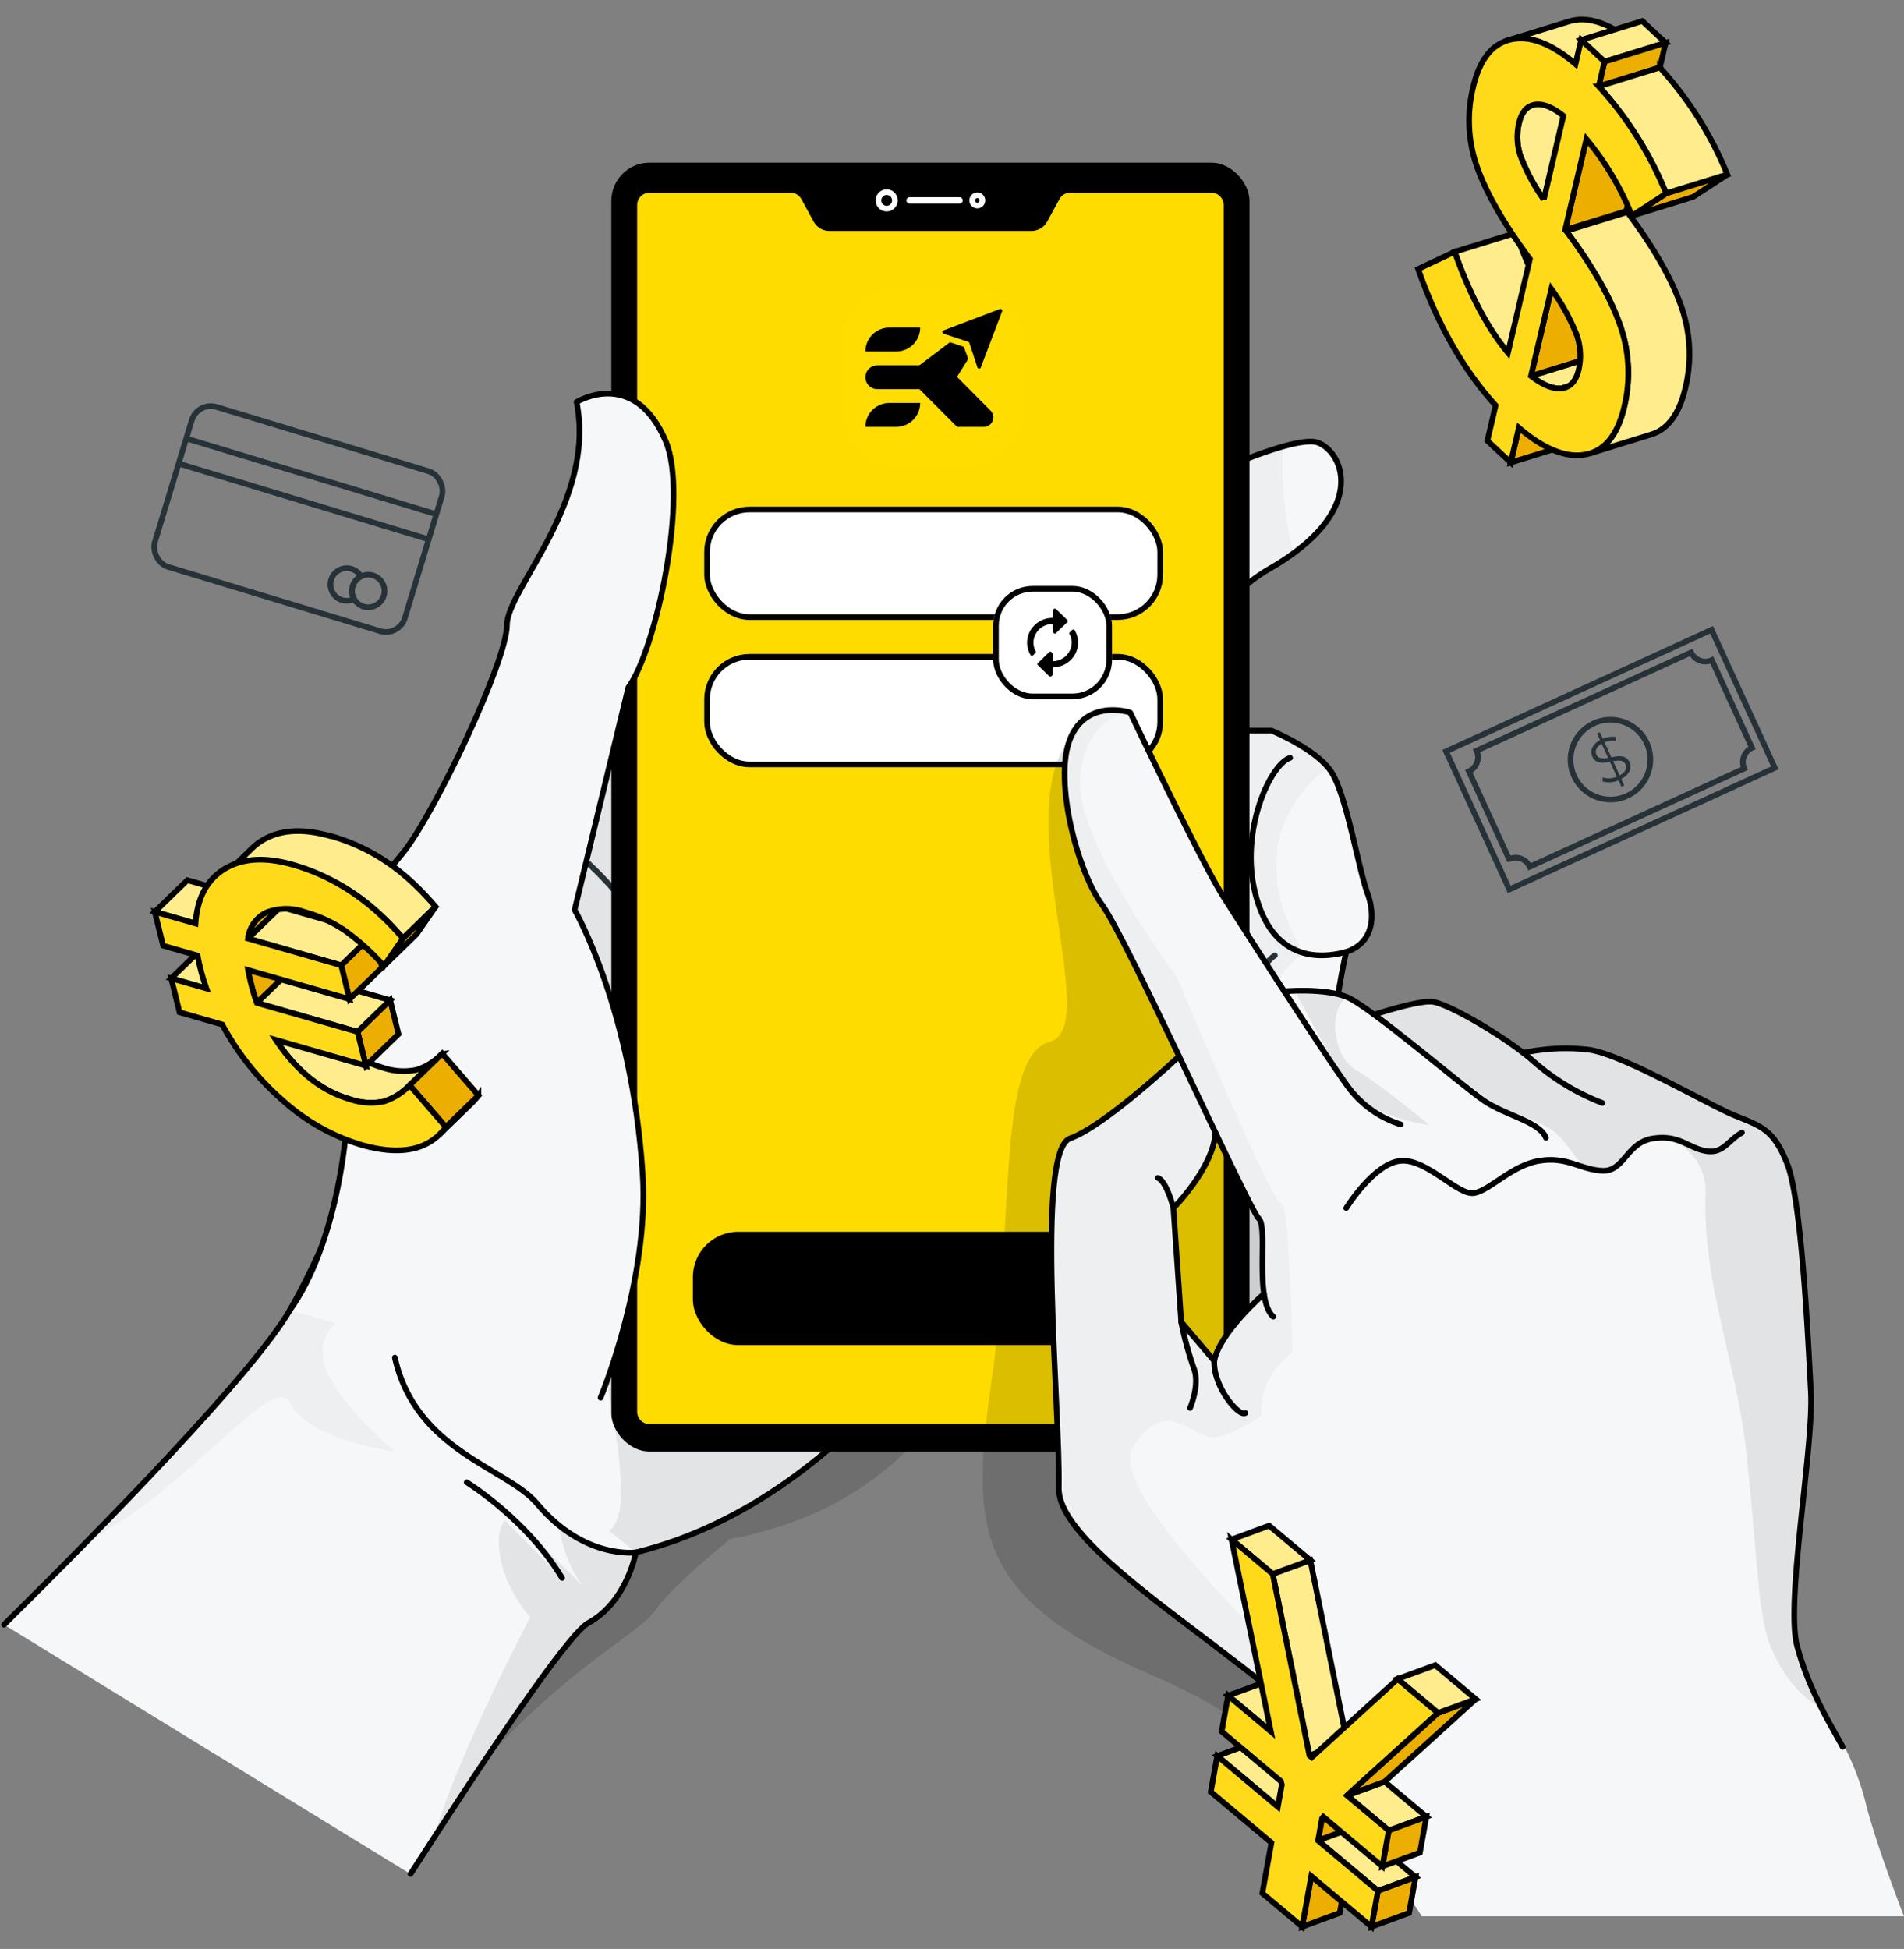 <svg xmlns="http://www.w3.org/2000/svg" width="336.104" height="344.029" viewBox="0 0 336.104 344.029">
  <rect x="0" y="0" width="336.104" height="344.029" fill="#808080" stroke="none"/>
  <g id="Grupo_3247" data-name="Grupo 3247" transform="translate(-37.341 -198.566)">
    <g id="Grupo_3114" data-name="Grupo 3114" transform="translate(-3.35 9)">
      <g id="Device" transform="translate(41.398 218.287)">
        <path id="Trazado_6608" data-name="Trazado 6608" d="M227.449,314.857s-6.239,31.689-44.528,38.833c0,0-10,7.975-13.328,12.7s-21.08,12.746-39.11,37.775S85.55,349.7,85.55,349.7l59.41-77.164Z" transform="translate(-54.694 -110.752)" fill="rgba(0,0,0,0.7)" opacity="0.2"/>
        <g id="Grupo_2353" data-name="Grupo 2353" transform="translate(0 49.224)">
          <path id="Trazado_6609" data-name="Trazado 6609" d="M295.344,142.065s20.647-10.092,25.189-8.349,8.879,12.182-8.465,22.183-12.182,28.63-12.182,28.63h12.389s7.433,3.028,10.324,6.917,4.955,17.177,6.607,21.683.826,9.007-3.716,10.473c0,0-2.89,12.6-2.065,18.182s.413,9.185-4.956,9.861a9.363,9.363,0,0,1-10.323-9.861l-4.13,14.962,2.891,5.751a37.432,37.432,0,0,1,11.149,6.756c5.782,4.956,11.563,6.308,9.911,11.826s-4.955,11.474-22.3,4.573-31.8-34.006-31.8-34.006l-10.418-94.518Z" transform="translate(-88.557 -133.513)" fill="#f6f7f9"/>
          <path id="Trazado_6610" data-name="Trazado 6610" d="M317.076,196.567c-9.362,12.762.993,27.452.993,27.452s-6.476,3.613-6.661,12.828c-.074,3.826.891,9.185,2.039,14.137a9.291,9.291,0,0,1-5.3-9l-4.137,14.962,2.892,5.748a35.265,35.265,0,0,1,8.515,4.681c-2.568,5.9-3.349,13.181-3.12,20.695a54.972,54.972,0,0,1-6.631-2.214c-17.347-6.9-31.793-34.01-31.793-34.01l-10.422-94.521,31.89-15.058s11.283-5.513,19-7.691a62.769,62.769,0,0,0,1.833,18.863,43.773,43.773,0,0,1-4.107,2.665c-17.347,9.994-12.187,28.629-12.187,28.629h12.393s7.065,2.878,10.09,6.631A20.15,20.15,0,0,0,317.076,196.567Z" transform="translate(-88.557 -133.716)" fill="#e2e4e6" opacity="0.4"/>
          <path id="Trazado_6611" data-name="Trazado 6611" d="M221.931,280.711s-22.461,44.041-62.947,54.028c0,0-1.546,8.714-8.4,12.453-3.657,1.994-18.421,24.124-31.389,44.32L47.44,347.493c4.423-4.371,9.458-9.406,14.609-14.66C77.026,317.561,93,300.406,97.9,291.979c4.371-7.529,9.9-20.6,14.719-32.883,6.168-15.706,11.187-30.138,11.187-30.138l23.934-26.605,37.63-41.832,1.626,5.35Z" transform="translate(-47.44 -138.654)" fill="#f6f7f9"/>
          <path id="Trazado_6612" data-name="Trazado 6612" d="M203.187,160.52l36.562,120.191s-22.461,44.041-62.947,54.028c0,0-1.546,8.714-8.4,12.453-3.282,1.789-15.514,19.8-27.356,38.079,4.387-15.058,17.1-39.065,17.1-39.065-8.155-9.656-5.778-19.835-2.517-16.935,3.158,2.818,11.466,11.04,11.989,11.555-3.606-4.247-4.438-10.892-4.438-10.892s10.1,6.719,10.921-4.077-6.057-37.078-6.057-37.078l-18.009-69.166Z" transform="translate(-65.258 -138.654)" fill="#e2e4e6"/>
          <g id="Grupo_2351" data-name="Grupo 2351" transform="translate(174.896)">
            <path id="Trazado_6613" data-name="Trazado 6613" d="M263.453,157.126l31.891-15.061s20.647-10.092,25.189-8.349,8.879,12.182-8.465,22.183-12.182,28.63-12.182,28.63h12.389s7.433,3.028,10.324,6.917,4.955,17.177,6.607,21.683.826,9.007-3.716,10.473c0,0-2.89,12.6-2.065,18.182s.413,9.185-4.956,9.861a9.363,9.363,0,0,1-10.323-9.861l-4.13,14.962,2.891,5.751a37.432,37.432,0,0,1,11.149,6.756c5.782,4.956,11.563,6.308,9.911,11.826s-4.955,11.474-22.3,4.573-31.8-34.006-31.8-34.006" transform="translate(-263.453 -133.513)" fill="none" stroke="#000" stroke-linecap="round" stroke-linejoin="round" stroke-width="1"/>
            <path id="Trazado_6614" data-name="Trazado 6614" d="M336.117,236.727c-6.195,1.673-13.421.433-16.1-10.509s2.686-22.633,6.194-23.745" transform="translate(-274.081 -146.639)" fill="none" stroke="#000" stroke-linecap="round" stroke-linejoin="round" stroke-width="1"/>
            <path id="Trazado_6615" data-name="Trazado 6615" d="M318.651,263.106s-.413-14.094,4.749-17.573" transform="translate(-273.958 -154.836)" fill="none" stroke="#263238" stroke-linecap="round" stroke-linejoin="round" stroke-width="1"/>
          </g>
          <path id="Trazado_6616" data-name="Trazado 6616" d="M119.843,340.11s-15.132-1.884-18.51-8.655c-2.8-5.6-17.935,15.353-35.849,24.552,14.977-15.271,30.955-32.427,35.849-40.854,4.371-7.529,9.9-20.6,14.719-32.883v.015c-.243,10.186-5.674,25.781-4.121,33.9a6.529,6.529,0,0,0-4.659,7.89C108.435,330.513,119.843,340.11,119.843,340.11Z" transform="translate(-50.875 -161.828)" fill="#e2e4e6" opacity="0.4"/>
          <g id="Grupo_2352" data-name="Grupo 2352" transform="translate(0 21.868)">
            <path id="Trazado_6617" data-name="Trazado 6617" d="M238.8,308.966S216.34,353.008,175.851,363c0,0-1.543,8.711-8.394,12.45-3.656,1.995-18.42,24.123-31.392,44.323" transform="translate(-64.309 -188.778)" fill="none" stroke="#000" stroke-linecap="round" stroke-linejoin="round" stroke-width="1"/>
            <path id="Trazado_6618" data-name="Trazado 6618" d="M47.44,347.5C64.73,330.4,91.316,303.3,97.9,291.977c9.963-17.145,25.911-63.023,25.911-63.023l61.564-68.433" transform="translate(-47.44 -160.522)" fill="none" stroke="#000" stroke-linecap="round" stroke-linejoin="round" stroke-width="1"/>
            <path id="Trazado_6619" data-name="Trazado 6619" d="M174.393,225.067s9.454,8.471,12.112,16.174" transform="translate(-71.605 -172.808)" fill="none" stroke="#263238" stroke-linecap="round" stroke-linejoin="round" stroke-width="1"/>
          </g>
        </g>
        <rect id="Rectángulo_2161" data-name="Rectángulo 2161" width="112.649" height="227.506" rx="6.728" transform="translate(107.211)"/>
        <path id="Trazado_6620" data-name="Trazado 6620" d="M259.468,80.036l-2.15,3.95a2.692,2.692,0,0,1-2.364,1.4H219.315a2.692,2.692,0,0,1-2.364-1.4l-2.15-3.95a2.692,2.692,0,0,0-2.364-1.4H187.558a2.692,2.692,0,0,0-2.691,2.692V294.309A2.691,2.691,0,0,0,187.558,297h99.151a2.691,2.691,0,0,0,2.692-2.691V81.323a2.692,2.692,0,0,0-2.692-2.692H261.832A2.692,2.692,0,0,0,259.468,80.036Z" transform="translate(-73.599 -73.843)" fill="#fedc00" stroke="#000" stroke-linecap="round" stroke-linejoin="round" stroke-width="1"/>
        <g id="Grupo_2355" data-name="Grupo 2355" transform="translate(154.36 5.202)">
          <g id="Grupo_2354" data-name="Grupo 2354">
            <circle id="Elipse_134" data-name="Elipse 134" cx="1.453" cy="1.453" r="1.453" fill="none" stroke="#fff" stroke-miterlimit="10" stroke-width="1"/>
            <path id="Trazado_6621" data-name="Trazado 6621" d="M260.331,80.724a.9.9,0,1,1-.9-.9A.9.9,0,0,1,260.331,80.724Z" transform="translate(-241.98 -79.271)" fill="none" stroke="#fff" stroke-miterlimit="10" stroke-width="1"/>
          </g>
          <path id="Trazado_6622" data-name="Trazado 6622" d="M253.565,80.239h-8.8a.564.564,0,0,0-.564.564h0a.564.564,0,0,0,.564.564h8.8a.564.564,0,0,0,.564-.564h0A.564.564,0,0,0,253.565,80.239Z" transform="translate(-239.252 -79.35)" fill="#fff"/>
        </g>
        <g id="Grupo_2357" data-name="Grupo 2357" transform="translate(50.456 40.757)">
          <path id="Trazado_6623" data-name="Trazado 6623" d="M172.046,260.848c1.214,18.664-7.433,39.448-7.433,39.448l-46.7-13.152-8.147-2.3c8.08-11.253,11.952-33.4,9.84-51.326-.162-1.355-.265-2.627-.331-3.835-.773-14.786,5.328-19.114,10.524-25.649,5.63-7.072,18.282-33.8,18.282-40.118s15.823-21.8,12.305-39.374c0,0,4.784-2.966,9.6-.53,2.179,1.1,4.365,3.311,6.116,7.4,4.122,9.634-1.663,36.842-6.587,43.518l-9.479,39.249a84.048,84.048,0,0,1,6.336,15.522A133.448,133.448,0,0,1,172.046,260.848Z" transform="translate(-109.759 -123.055)" fill="#f6f7f9"/>
          <path id="Trazado_6624" data-name="Trazado 6624" d="M119.27,254.755c2.642,7.242,5.453,12.107,5.21,22.292s-5.674,25.781-4.121,33.9a7.172,7.172,0,0,0-2.451,1.266l-8.147-2.3c8.08-11.253,11.952-33.4,9.84-51.326C119.439,257.235,119.336,255.962,119.27,254.755Z" transform="translate(-109.759 -148.124)" fill="#f6f7f9" opacity="0.4"/>
          <path id="Trazado_6625" data-name="Trazado 6625" d="M180.029,175.164l-9.479,39.249a84.048,84.048,0,0,1,6.336,15.522c-.007-.007-.007-.015-.015-.022-6.41-10.348-11.834-13.417-11.834-13.417,4.276-5.13,7.573-42.613,7.573-42.613s13.4-15.749,12.114-32.228a52.739,52.739,0,0,0-4.225-17.412c2.179,1.1,4.365,3.311,6.116,7.4C190.737,141.28,184.952,168.488,180.029,175.164Z" transform="translate(-120.28 -123.281)" fill="#f6f7f9" opacity="0.4"/>
          <g id="Grupo_2356" data-name="Grupo 2356" transform="translate(0 0.001)">
            <path id="Trazado_6626" data-name="Trazado 6626" d="M109.758,284.846c8.086-11.249,11.952-33.4,9.843-51.324s4.57-22.415,10.2-29.488,18.28-33.788,18.28-40.116,15.819-21.8,12.3-39.372c0,0,10.1-6.257,15.715,6.876,4.118,9.633-1.665,36.836-6.586,43.516l-9.48,39.249s10.117,17.446,12.016,46.661c1.213,18.663-7.433,39.448-7.433,39.448" transform="translate(-109.758 -123.057)" fill="#f6f7f9" stroke="#000" stroke-linecap="round" stroke-linejoin="round" stroke-width="1"/>
            <path id="Trazado_6627" data-name="Trazado 6627" d="M148.324,360.409s10.63,6.547,16.831,16.893" transform="translate(-117.099 -168.236)" fill="#f6f7f9" stroke="#000" stroke-linecap="round" stroke-linejoin="round" stroke-width="1"/>
            <path id="Trazado_6628" data-name="Trazado 6628" d="M175.2,367.614s-9.157,1.3-17.433-8.6c-5.3-6.344-21.409-9.21-25.116-25.793" transform="translate(-114.116 -163.062)" fill="#f6f7f9" stroke="#000" stroke-linecap="round" stroke-linejoin="round" stroke-width="1"/>
          </g>
        </g>
      </g>
      <g id="Grupo_2344" data-name="Grupo 2344" transform="translate(67.01 260.388)">
        <rect id="Rectángulo_2159" data-name="Rectángulo 2159" width="46.124" height="29.495" rx="3.51" transform="translate(8.554 0) rotate(16.858)" fill="none" stroke="#263238" stroke-miterlimit="10" stroke-width="1"/>
        <line id="Línea_70" data-name="Línea 70" x2="44.141" y2="13.376" transform="translate(6.561 6.575)" fill="none" stroke="#263238" stroke-miterlimit="10" stroke-width="1"/>
        <line id="Línea_71" data-name="Línea 71" x2="44.141" y2="13.376" transform="translate(5.218 11.008)" fill="none" stroke="#263238" stroke-miterlimit="10" stroke-width="1"/>
        <path id="Trazado_6601" data-name="Trazado 6601" d="M122.531,164.312a2.868,2.868,0,0,0,.249,2.25,2.874,2.874,0,1,1,1.207-3.984A2.862,2.862,0,0,0,122.531,164.312Z" transform="translate(-86.598 -131.645)" fill="none" stroke="#263238" stroke-miterlimit="10" stroke-width="1"/>
        <path id="Trazado_6602" data-name="Trazado 6602" d="M128.92,166.244a2.871,2.871,0,1,1-1.915-3.58A2.871,2.871,0,0,1,128.92,166.244Z" transform="translate(-87.491 -131.915)" fill="none" stroke="#263238" stroke-miterlimit="10" stroke-width="1"/>
      </g>
      <g id="Grupo_2346" data-name="Grupo 2346" transform="translate(295.961 300.734)">
        <rect id="Rectángulo_2160" data-name="Rectángulo 2160" width="51.546" height="26.812" transform="translate(0 21.46) rotate(-24.602)" fill="none" stroke="#263238" stroke-miterlimit="10" stroke-width="1"/>
        <path id="Trazado_6603" data-name="Trazado 6603" d="M400.74,120.993,393.647,105.5A2.748,2.748,0,0,1,390,104.15l-37.88,17.344a2.749,2.749,0,0,1-1.355,3.643l7.093,15.489a2.748,2.748,0,0,1,3.643,1.355l37.88-17.345A2.748,2.748,0,0,1,400.74,120.993Z" transform="translate(-346.74 -100.147)" fill="none" stroke="#263238" stroke-miterlimit="10" stroke-width="1"/>
        <circle id="Elipse_132" data-name="Elipse 132" cx="7.047" cy="7.047" r="7.047" transform="matrix(0.793, -0.609, 0.609, 0.793, 19.134, 21.624)" fill="none" stroke="#263238" stroke-miterlimit="10" stroke-width="1"/>
        <g id="Grupo_2345" data-name="Grupo 2345" transform="translate(25.642 18.085)">
          <path id="Trazado_6604" data-name="Trazado 6604" d="M382.748,129.8l.527,1.151-.5.229-.522-1.141a4.127,4.127,0,0,1-2.81.185l.029-.7a3.751,3.751,0,0,0,2.487-.121l-1.206-2.632c-1.225.234-2.5.407-3.107-.914-.44-.961-.13-2.108,1.347-2.929l-.527-1.151.5-.229.522,1.141a4.317,4.317,0,0,1,2.316-.309l.02.7a4.089,4.089,0,0,0-2.047.235l1.214,2.652c1.254-.247,2.593-.472,3.206.869C384.644,127.8,384.3,128.98,382.748,129.8Zm-2.315-3.734-1.146-2.5c-.989.563-1.207,1.3-.919,1.934C378.716,126.257,379.515,126.23,380.433,126.065Zm3.054,1.144c-.362-.79-1.216-.726-2.173-.542l1.146,2.5C383.523,128.584,383.78,127.849,383.487,127.209Z" transform="translate(-377.463 -121.542)" fill="#263238"/>
        </g>
      </g>
      <rect id="Rectángulo_2162" data-name="Rectángulo 2162" width="81" height="20" rx="8" transform="translate(163 407)"/>
      <g id="Rectángulo_2163" data-name="Rectángulo 2163" transform="translate(165 279)" fill="#fff" stroke="#000" stroke-width="1">
        <rect width="81" height="20" rx="8" stroke="none"/>
        <rect x="0.5" y="0.5" width="80" height="19" rx="7.5" fill="none"/>
      </g>
      <g id="Rectángulo_2164" data-name="Rectángulo 2164" transform="translate(165 305)" fill="#fff" stroke="#000" stroke-width="1">
        <rect width="81" height="20" rx="8" stroke="none"/>
        <rect x="0.5" y="0.5" width="80" height="19" rx="7.5" fill="none"/>
      </g>
      <g id="Rectángulo_2165" data-name="Rectángulo 2165" transform="translate(216 293)" fill="#fff" stroke="#000" stroke-width="1">
        <rect width="21" height="20" rx="7" stroke="none"/>
        <rect x="0.5" y="0.5" width="20" height="19" rx="6.5" fill="none"/>
      </g>
      <g id="Hand" transform="translate(214.154 314.631)">
        <g id="Grupo_2360" data-name="Grupo 2360">
          <path id="Trazado_6629" data-name="Trazado 6629" d="M332.68,389.3c-23.439-11.211-9.241-20.2-41.49-34.116S258.612,329.38,262.5,302.024s.8-56.434,10.187-58.9-7.342-40.19,3.592-53.528l53.8,104.639Z" transform="translate(-260.809 -184.307)" fill="rgba(0,0,0,0.7)" opacity="0.2"/>
          <g id="Grupo_2359" data-name="Grupo 2359" transform="translate(11.84)">
            <path id="Trazado_6630" data-name="Trazado 6630" d="M422.8,386.971c-1.1-3.15-2.223-6.587-3.084-9.7a46.667,46.667,0,0,0-4.055-11.047c-.324-.6-.678-1.236-1.067-1.913a67.521,67.521,0,0,1-6.955-15.838c-1.178-4.43-.023-15.338,1.1-25.892.8-7.595,1.546-14.763,1.332-18.826l-.066-1.442c-.551-10.628-1.7-32.751-4.084-38.874-2.3-5.9-4.46-6.778-8.39-8.353-.4-.176-.824-.338-1.274-.53-1.471-.618-3.981-1.913-6.874-3.407-6.52-3.379-14.63-7.581-18.752-8.14a36.5,36.5,0,0,0-11.555.538c-5.078-3.9-13.719-8.92-16.287-9.016-2.112-.1-6.7,1.214-8.927,1.907-.515.162-.912.287-1.112.353a32.975,32.975,0,0,0-4.416-2.9c-.11-.052-.213-.1-.3-.133-2.856-1.177-7.176-1.222-9.531-1.155-.713.029-1.265.074-1.523.1-4.439-6.837-8.817-13.645-10.716-16.633-3.967-6.285-16.251-32.14-16.375-32.412a.231.231,0,0,0-.162-.133.386.386,0,0,0-.111-.036c-.956-.28-7.992-2.069-10.819,4.754-3.091,7.418,1.325,23.72,5.63,29.637,2.075,2.856,7.727,14.477,13.476,26.51-1.48,1.369-13.263,12.261-18.989,14.292-4.688,1.657-3.591,25.685-2.708,44.983.331,7.124.611,13.255.53,16.935-.162,7.124,12.8,16.942,25.362,26.429,11.356,8.6,23.095,17.48,24.471,23.934a12.354,12.354,0,0,0,2.76,4.945c2.163,2.753,4.945,6,6.131,12.159.346,1.84,3.311,4.254,5.637,8.2h85.13C425.52,394.419,424.181,390.923,422.8,386.971ZM304.865,258.964c4.121,8.633,6.668,13.8,7.271,14.344s.581,3.312.559,5.969a49.4,49.4,0,0,0,.243,6.992c-1,.883-7.337,6.653-8.618,11.319l-5.387-6.344-1.362-19.886C298.388,270.511,303.93,264.66,304.865,258.964Z" transform="translate(-275.432 -183.065)" fill="#f6f7f9"/>
            <path id="Trazado_6631" data-name="Trazado 6631" d="M411.878,326.522c2,18.663,2.028,28.782,4.27,34.184,3.785,9.119,9.364,10.965,9.364,10.965a56.409,56.409,0,0,1-4.392-11.1c-1.177-4.426-.021-15.334,1.1-25.889.8-7.593,1.552-14.766,1.339-18.83l-.073-1.441c-.551-10.628-1.7-32.748-4.084-38.871-2.3-5.9-4.458-6.778-8.385-8.356-.408-.174-.83-.336-1.277-.528-1.474-.614-3.979-1.911-6.874-3.407-6.522-3.375-14.634-7.58-18.751-8.137a36.5,36.5,0,0,0-11.555.534c-5.08-3.9-13.718-8.917-16.292-9.017-2.108-.1-7.81,1.563-10.033,2.26,9.695,7.93,23.709,17.79,23.709,17.79,11.068,2.2,9.65,7.008,14.124,9.693,4.052,2.433,7.927-4.681,11.308-5.306,4.464-.827,9.543,3.909,9.317,9.622C404.068,296.512,410.162,310.5,411.878,326.522Z" transform="translate(-288.91 -195.162)" fill="#c4c5c7" opacity="0.4"/>
            <path id="Trazado_6632" data-name="Trazado 6632" d="M352.583,268.233s-8.773-7.272-12.973-9.737-4.853-10.8-1.55-12.837a.867.867,0,0,1,.407-.126c-.1-.051-.209-.1-.3-.138-2.856-1.179-7.171-1.221-9.528-1.151,4.892,9.046,8.735,15.987,9.784,17.5C341.954,266.858,352.583,268.233,352.583,268.233Z" transform="translate(-285.56 -194.706)" fill="#e2e4e6"/>
            <path id="Trazado_6633" data-name="Trazado 6633" d="M329.152,369.911c.368-1.936-2.818-7.6-4.217-9.9-3.187-5.247-40.133-37.9-34.775-46.609,5.336-8.735,10.237-2.259,13.622-1.7,2.436.4,9.1-3.57,9.067-3.9-.758-6.712,5.439-11.076,5.439-11.076s-.574-26.716-1.995-26.26-18.48-40.126-18.48-40.126-18.016-23.963-17-35.142,8.824-11.415,8.824-11.415l-.015-.3c-.956-.28-7.992-2.069-10.819,4.754-3.091,7.418,1.325,23.72,5.63,29.637,2.075,2.856,7.727,14.477,13.476,26.51-1.48,1.369-13.263,12.261-18.989,14.292-4.688,1.657-3.591,25.685-2.708,44.983.331,7.124.611,13.255.53,16.935-.162,7.124,12.8,16.942,25.362,26.429,11.356,8.6,23.095,17.48,24.471,23.934a12.354,12.354,0,0,0,2.76,4.945A32.061,32.061,0,0,1,329.152,369.911ZM304.865,258.964c4.121,8.633,6.668,13.8,7.271,14.344s.581,3.312.559,5.969a49.4,49.4,0,0,0,.243,6.992c-1,.883-7.337,6.653-8.618,11.319l-5.387-6.344-1.362-19.886C298.388,270.511,303.93,264.66,304.865,258.964Z" transform="translate(-275.432 -183.065)" fill="#e2e4e6" opacity="0.4"/>
            <g id="Grupo_2358" data-name="Grupo 2358" transform="translate(0.295 0.278)">
              <path id="Trazado_6634" data-name="Trazado 6634" d="M338.012,256.552a18.408,18.408,0,0,1-9.1-6.377c-3.7-4.955-18.23-27.523-22.258-33.893s-16.393-32.431-16.393-32.431-7.611-2.547-10.573,4.563,1.095,23.167,5.6,29.355,25.957,53.853,27.66,55.393-.851,14.246,2.558,17.32" transform="translate(-276.344 -183.408)" fill="none" stroke="#000" stroke-linecap="round" stroke-linejoin="round" stroke-width="1"/>
              <path id="Trazado_6635" data-name="Trazado 6635" d="M318.387,303.986s-7.855,6.842-8.777,11.834l-5.829-6.859L302.4,288.85s7.032-7.042,7.418-13.314" transform="translate(-280.861 -200.944)" fill="none" stroke="#000" stroke-linecap="round" stroke-linejoin="round" stroke-width="1"/>
              <path id="Trazado_6636" data-name="Trazado 6636" d="M298.334,258.882s-13.042,12.305-19.244,14.5-1.682,48.3-1.99,61.655,46.924,36.606,49.822,50.279c1.151,5.434,5.908,6.545,8.82,16.965" transform="translate(-275.796 -197.774)" fill="none" stroke="#000" stroke-linecap="round" stroke-linejoin="round" stroke-width="1"/>
              <path id="Trazado_6637" data-name="Trazado 6637" d="M326.563,244.7s7.1-.638,11.1,1.023,20.25,15.618,24.158,18.286,9.814,3.673,10.934,6.545" transform="translate(-285.46 -195.052)" fill="none" stroke="#000" stroke-linecap="round" stroke-linejoin="round" stroke-width="1"/>
              <path id="Trazado_6638" data-name="Trazado 6638" d="M346.174,249.267s7.31-2.414,10.068-2.292,13.262,6.319,17.958,10.445a39.994,39.994,0,0,0,12.237,7.434" transform="translate(-289.193 -195.507)" fill="none" stroke="#000" stroke-linecap="round" stroke-linejoin="round" stroke-width="1"/>
              <path id="Trazado_6639" data-name="Trazado 6639" d="M378.676,257.957a35.69,35.69,0,0,1,11.583-.558c5.926.8,20.809,9.554,25.549,11.529s7.015,2.339,9.5,8.722,3.638,30.639,4.139,40.223-4.491,37.043-2.434,44.771,5.789,13.681,8.049,17.816" transform="translate(-295.379 -197.444)" fill="none" stroke="#000" stroke-linecap="round" stroke-linejoin="round" stroke-width="1"/>
              <path id="Trazado_6640" data-name="Trazado 6640" d="M301.76,290.727s-1.18-4.724-2.74-5.328" transform="translate(-280.217 -202.821)" fill="none" stroke="#000" stroke-linecap="round" stroke-linejoin="round" stroke-width="1"/>
              <path id="Trazado_6641" data-name="Trazado 6641" d="M304.1,316.819a60.318,60.318,0,0,0,2.211,8.14c1.158,2.875-.649,7.031-.649,7.031" transform="translate(-281.185 -208.802)" fill="none" stroke="#000" stroke-linecap="round" stroke-linejoin="round" stroke-width="1"/>
              <path id="Trazado_6642" data-name="Trazado 6642" d="M311.3,325.29c-.193,4.6,4.387,9.972,5.5,9.212" transform="translate(-282.554 -210.415)" fill="none" stroke="#000" stroke-linecap="round" stroke-linejoin="round" stroke-width="1"/>
              <path id="Trazado_6643" data-name="Trazado 6643" d="M340.074,288.85s4.91-7.948,9.625-8.337,10.151,6.3,13.062,5.673,6.563-4.906,11.452-5.689,7.18,1.569,11.063,1.763,4.271-4.987,8.93-5.7,6.211,1.654,9.317,2.219,3.886-1.848,6.405-3.247" transform="translate(-288.031 -200.944)" fill="none" stroke="#000" stroke-linecap="round" stroke-linejoin="round" stroke-width="1"/>
            </g>
          </g>
        </g>
      </g>
      <g id="ico_24_actions_autorenew" data-name="ico / 24 / actions / autorenew" transform="translate(220 296)">
        <path id="Icon_color" data-name="Icon color" d="M4.1,12a.282.282,0,0,1-.2-.081L1.909,9.993a.27.27,0,0,1,0-.387L3.9,7.68a.289.289,0,0,1,.4,0l.112.109a.265.265,0,0,1,.085.2V9.273A3.332,3.332,0,0,0,7.88,6a3.113,3.113,0,0,0-.394-1.511.271.271,0,0,1,.051-.322l.417-.4a.289.289,0,0,1,.2-.079l.039,0a.293.293,0,0,1,.209.131,4.258,4.258,0,0,1,0,4.363,4.547,4.547,0,0,1-3.9,2.184v1.249a.263.263,0,0,1-.085.2l-.112.109A.284.284,0,0,1,4.1,12ZM.849,8.321l-.039,0A.291.291,0,0,1,.6,8.182a4.257,4.257,0,0,1,0-4.363A4.548,4.548,0,0,1,4.5,1.636V.386a.263.263,0,0,1,.085-.2L4.7.081a.289.289,0,0,1,.4,0L7.091,2.007a.272.272,0,0,1,0,.387L5.1,4.32a.289.289,0,0,1-.4,0L4.585,4.21a.263.263,0,0,1-.085-.2V2.727A3.332,3.332,0,0,0,1.12,6a3.171,3.171,0,0,0,.389,1.522.265.265,0,0,1-.051.322l-.411.4A.289.289,0,0,1,.849,8.321Z" transform="translate(2 1)"/>
      </g>
    </g>
    <g id="Grupo_3124" data-name="Grupo 3124" transform="translate(51 70)">
      <rect id="Rectángulo_2379" data-name="Rectángulo 2379" width="27" height="25" rx="6" transform="translate(137 183)" fill="#fd0"/>
      <path id="Trazado_7978" data-name="Trazado 7978" d="M202.489,524.126H189.943a9.687,9.687,0,0,0-9.687,9.687v12.546a9.687,9.687,0,0,0,9.687,9.687h12.546a9.687,9.687,0,0,0,9.687-9.687V533.813A9.687,9.687,0,0,0,202.489,524.126Zm.9,7.455,2.889-.256c1.5,0,.981.533-.089,1.59l-1.861,2.866-.578-1.748a.345.345,0,0,0-.2-.2l-2.206-.724ZM185.4,533.434a2.109,2.109,0,0,1,2.109-2.109h7.557v2.108a2.109,2.109,0,0,1-2.109,2.109H185.4Zm9.666,13.3a2.109,2.109,0,0,1-2.109,2.109H185.4v-2.108a2.109,2.109,0,0,1,2.109-2.109h7.557Zm11.263,2.109h-4.749l-6.646-6.652h-7.43a2.1,2.1,0,0,1-2.1-2.1v-.009a2.1,2.1,0,0,1,2.1-2.1h7.31l5.456-4.071,2.5.811.806,2.223-2,3.084,5.948,5.948A1.683,1.683,0,0,1,206.333,548.846Z" transform="translate(-45.256 -344.931)" fill="#fd0"/>
      <g id="Grupo_3123" data-name="Grupo 3123" transform="translate(139.11 183.097)">
        <path id="Rectángulo_2317" data-name="Rectángulo 2317" d="M4.217,0H9.666a0,0,0,0,1,0,0V0A4.217,4.217,0,0,1,5.449,4.217H0a0,0,0,0,1,0,0v0A4.217,4.217,0,0,1,4.217,0Z" transform="translate(0 3.297)"/>
        <path id="Rectángulo_2318" data-name="Rectángulo 2318" d="M4.217,0H9.666a0,0,0,0,1,0,0V0A4.217,4.217,0,0,1,5.449,4.217H0a0,0,0,0,1,0,0v0A4.217,4.217,0,0,1,4.217,0Z" transform="translate(0 16.601)"/>
        <path id="Rectángulo_2319" data-name="Rectángulo 2319" d="M2.109,0H9.666a0,0,0,0,1,0,0V4.217a0,0,0,0,1,0,0H2.107A2.107,2.107,0,0,1,0,2.109v0A2.109,2.109,0,0,1,2.109,0Z" transform="translate(0 9.949)"/>
        <path id="Trazado_7977" data-name="Trazado 7977" d="M256.542,585.468l-6.646-6.652V574.6l5.379-4.068,2.454.808.778,2.125-1.975,3.182,5.92,5.955a1.681,1.681,0,0,1-1.192,2.866Z" transform="translate(-240.362 -564.65)"/>
        <path id="Trazado_7979" data-name="Trazado 7979" d="M273.742,548.44l-4.326-1.422a.316.316,0,0,1-.013-.6l4.87-1.849,5.047-1.916a.316.316,0,0,1,.407.407l-1.916,5.047-1.849,4.87a.316.316,0,0,1-.595-.014l-1.423-4.326A.316.316,0,0,0,273.742,548.44Z" transform="translate(-255.595 -542.636)"/>
      </g>
    </g>
    <g id="_001-simbolo-del-dolar" data-name="001-simbolo-del-dolar" transform="matrix(0.974, 0.225, -0.225, 0.974, 299.283, 195.819)">
      <g id="Grupo_3148" data-name="Grupo 3148" transform="translate(0 0)">
        <g id="Grupo_3132" data-name="Grupo 3132" transform="translate(23.619 69.205)">
          <path id="Trazado_7982" data-name="Trazado 7982" d="M23.993,47.593l9.772-5.679-.018,6.306L23.975,53.9Z" transform="translate(-23.975 -41.914)" fill="#ecae00" stroke="#000" stroke-width="1"/>
        </g>
        <g id="Grupo_3133" data-name="Grupo 3133" transform="translate(5.598 41.488)">
          <path id="Trazado_7983" data-name="Trazado 7983" d="M13.321,31.206l9.772-5.679q6.4,10.088,13.182,15.252L26.5,46.458Q19.713,41.29,13.321,31.206Z" transform="translate(-13.321 -25.528)" fill="#ffec8c" stroke="#000" stroke-width="1"/>
        </g>
        <g id="Grupo_3134" data-name="Grupo 3134" transform="translate(23.663 59.814)">
          <path id="Trazado_7984" data-name="Trazado 7984" d="M24,42.041l9.772-5.678c2.435,1.117,4.37,1.419,5.8.889L29.806,42.93C28.371,43.46,26.437,43.158,24,42.041Z" transform="translate(-24.001 -36.362)" fill="#ffec8c" stroke="#000" stroke-width="1"/>
        </g>
        <g id="Grupo_3135" data-name="Grupo 3135" transform="translate(29.468 60.459)">
          <path id="Trazado_7985" data-name="Trazado 7985" d="M37.726,36.744l-9.771,5.679a3.306,3.306,0,0,1-.522.243L37.2,36.987A3.3,3.3,0,0,0,37.726,36.744Z" transform="translate(-27.433 -36.744)" fill="#73bd1e" stroke="#000" stroke-width="1"/>
        </g>
        <g id="Grupo_3136" data-name="Grupo 3136" transform="translate(23.663 44.031)">
          <path id="Trazado_7986" data-name="Trazado 7986" d="M24.046,32.71l9.771-5.679-.045,15.783L24,48.492Z" transform="translate(-24.001 -27.031)" fill="#ecae00" stroke="#000" stroke-width="1"/>
        </g>
        <g id="Grupo_3137" data-name="Grupo 3137" transform="translate(23.738 33.334)">
          <path id="Trazado_7987" data-name="Trazado 7987" d="M24.046,26.386l4.747-3.213,5.024-2.466.221.128-9.771,5.679Z" transform="translate(-24.046 -20.707)" fill="#ecc600" stroke="#000" stroke-width="1"/>
        </g>
        <g id="Grupo_3138" data-name="Grupo 3138" transform="translate(11.55 13.144)">
          <path id="Trazado_7988" data-name="Trazado 7988" d="M18.476,14.449l9.771-5.679C27.162,9.4,26.616,10.6,26.611,12.4a10.659,10.659,0,0,0,1.506,5.522,34.038,34.038,0,0,0,5.8,6.645L24.15,30.243a34.044,34.044,0,0,1-5.8-6.645,10.661,10.661,0,0,1-1.506-5.522c.005-1.8.551-3,1.637-3.627Z" transform="translate(-16.84 -8.771)" fill="#ffec8c" stroke="#000" stroke-width="1"/>
        </g>
        <path id="Unión_5" data-name="Unión 5" d="M409.472-408.869a25.319,25.319,0,0,0-4.1-14.081q-4.1-6.421-12.875-13.853l9.771-5.679q8.779,7.437,12.876,13.853a25.329,25.329,0,0,1,4.1,14.082q-.02,7.048-4.023,9.382l-9.771,5.678Q409.453-401.814,409.472-408.869Z" transform="translate(-368.539 475.944)" fill="#ffec8c" stroke="#000" stroke-width="1"/>
        <g id="Grupo_3141" data-name="Grupo 3141" transform="translate(23.738 16.856)">
          <path id="Trazado_7991" data-name="Trazado 7991" d="M24.092,16.644l9.772-5.679-.047,16.478-9.772,5.679Z" transform="translate(-24.046 -10.965)" fill="#ecae00" stroke="#000" stroke-width="1"/>
        </g>
        <g id="Grupo_3142" data-name="Grupo 3142" transform="translate(6.3 1.923)">
          <path id="Trazado_7992" data-name="Trazado 7992" d="M13.736,8.9l9.771-5.679q.285-.166.59-.308Q28.715.744,36.137,4.6l-9.771,5.679Q18.951,6.435,14.327,8.6q-.305.142-.59.308Z" transform="translate(-13.736 -2.137)" fill="#ffec8c" stroke="#000" stroke-width="1"/>
        </g>
        <g id="Grupo_3143" data-name="Grupo 3143" transform="translate(18.941)">
          <path id="Trazado_7993" data-name="Trazado 7993" d="M21.21,6.679,30.981,1l4.883,2.819L26.093,9.5Z" transform="translate(-21.21 -1)" fill="#ffec8c" stroke="#000" stroke-width="1"/>
        </g>
        <g id="Grupo_3144" data-name="Grupo 3144" transform="translate(23.812 2.819)">
          <path id="Trazado_7994" data-name="Trazado 7994" d="M24.1,8.345l9.771-5.679-.013,4.475-9.771,5.679Z" transform="translate(-24.089 -2.667)" fill="#ecae00" stroke="#000" stroke-width="1"/>
        </g>
        <g id="Grupo_3145" data-name="Grupo 3145" transform="translate(23.812 7.295)">
          <path id="Trazado_7995" data-name="Trazado 7995" d="M24.089,10.991l9.771-5.679A63.617,63.617,0,0,1,49.717,21.055l-9.772,5.679A63.616,63.616,0,0,0,24.089,10.991Z" transform="translate(-24.089 -5.313)" fill="#ffec8c" stroke="#000" stroke-width="1"/>
        </g>
        <g id="Grupo_3146" data-name="Grupo 3146" transform="translate(34.673 23.037)">
          <path id="Trazado_7996" data-name="Trazado 7996" d="M35.505,20.3l9.772-5.679-4.995,5.2L30.51,25.5Z" transform="translate(-30.51 -14.62)" fill="#ecae00" stroke="#000" stroke-width="1"/>
        </g>
        <g id="Grupo_3147" data-name="Grupo 3147" transform="translate(0 5.679)">
          <path id="Trazado_7997" data-name="Trazado 7997" d="M46.847,51.671a25.328,25.328,0,0,1,4.1,14.082q-.022,7.68-4.771,9.76c-3.166,1.4-7.346.734-12.526-1.951l-.018,6.306-4.883-2.819.018-6.408Q18.3,63.377,10.012,50.254l5.6-4.409q6.4,10.088,13.182,15.252l.048-17.02q-8.624-7.348-12.611-13.513A24.686,24.686,0,0,1,12.249,16.8q.022-7.578,4.653-9.743,4.616-2.174,12.039,1.687l.012-4.391,4.883,2.819-.013,4.475A63.616,63.616,0,0,1,49.679,27.395l-4.995,5.2A50.676,50.676,0,0,0,33.8,21.213L33.75,37.691l.221.128q8.779,7.437,12.876,13.853ZM39.48,65.06c1.42-.521,2.148-1.8,2.154-3.851a11.071,11.071,0,0,0-1.668-5.836,36.343,36.343,0,0,0-6.246-6.985l-.045,15.783c2.435,1.117,4.37,1.419,5.805.889M28.871,33.3l.043-15.173c-2.3-1.091-4.09-1.342-5.392-.786-1.3.573-1.956,1.825-1.961,3.792a10.661,10.661,0,0,0,1.506,5.522,34.044,34.044,0,0,0,5.8,6.645" transform="translate(-10.012 -4.357)" fill="#ffda1a" stroke="#000" stroke-width="1"/>
        </g>
      </g>
    </g>
    <g id="_007-simbolo-del-yen" data-name="007-simbolo-del-yen" transform="matrix(0.985, 0.174, -0.174, 0.985, 255.36, 466.812)">
      <g id="Grupo_3243" data-name="Grupo 3243" transform="translate(0 0)">
        <g id="Grupo_3228" data-name="Grupo 3228" transform="translate(4.161 38.066)">
          <path id="Trazado_8070" data-name="Trazado 8070" d="M11.368,31.152l6.11-3.551,12.094,6.982-6.11,3.551Z" transform="translate(-11.368 -27.601)" fill="#ffec8c" stroke="#000" stroke-width="1"/>
        </g>
        <g id="Grupo_3229" data-name="Grupo 3229" transform="translate(24.162 56.073)">
          <path id="Trazado_8071" data-name="Trazado 8071" d="M25.371,43.736l6.11-3.551-.026,9.063L25.346,52.8Z" transform="translate(-25.346 -40.185)" fill="#ecae00" stroke="#000" stroke-width="1"/>
        </g>
        <g id="Grupo_3230" data-name="Grupo 3230" transform="translate(4.192 27.243)">
          <path id="Trazado_8072" data-name="Trazado 8072" d="M11.39,23.589l6.11-3.551,8.533,4.926-6.11,3.551Z" transform="translate(-11.39 -20.038)" fill="#ffec8c" stroke="#000" stroke-width="1"/>
        </g>
        <g id="Grupo_3231" data-name="Grupo 3231" transform="translate(24.271 45.733)">
          <path id="Trazado_8073" data-name="Trazado 8073" d="M25.433,36.51l6.11-3.551L31.531,36.9l-6.11,3.551Z" transform="translate(-25.422 -32.959)" fill="#ecae00" stroke="#000" stroke-width="1"/>
        </g>
        <g id="Grupo_3232" data-name="Grupo 3232" transform="translate(24.282 45.394)">
          <path id="Trazado_8074" data-name="Trazado 8074" d="M25.429,36.174l6.3-3.451-.186.339-6.11,3.614Z" transform="translate(-25.429 -32.723)" fill="#ecae00" stroke="#000" stroke-width="1"/>
        </g>
        <g id="Grupo_3233" data-name="Grupo 3233" transform="translate(20.163 35.148)">
          <path id="Trazado_8075" data-name="Trazado 8075" d="M22.551,29.113,23,28.681l5.658-3.119.452.261L23,29.374Z" transform="translate(-22.551 -25.562)" fill="#ffec8c" stroke="#000" stroke-width="1"/>
        </g>
        <g id="Grupo_3234" data-name="Grupo 3234" transform="translate(24.271 49.676)">
          <path id="Trazado_8076" data-name="Trazado 8076" d="M25.422,39.266l6.11-3.551,11.955,6.9-6.11,3.551Z" transform="translate(-25.422 -35.715)" fill="#ffec8c" stroke="#000" stroke-width="1"/>
        </g>
        <g id="Grupo_3235" data-name="Grupo 3235" transform="translate(36.208 56.579)">
          <path id="Trazado_8077" data-name="Trazado 8077" d="M33.782,44.089l6.11-3.551-.018,6.434-6.11,3.551Z" transform="translate(-33.764 -40.539)" fill="#ecae00" stroke="#000" stroke-width="1"/>
        </g>
        <g id="Grupo_3236" data-name="Grupo 3236" transform="translate(8.21 4.74)">
          <path id="Trazado_8078" data-name="Trazado 8078" d="M14.2,7.863l6.11-3.551L32.261,34.72l-6.11,3.551Z" transform="translate(-14.198 -4.312)" fill="#ffec8c" stroke="#000" stroke-width="1"/>
        </g>
        <g id="Grupo_3237" data-name="Grupo 3237">
          <path id="Trazado_8079" data-name="Trazado 8079" d="M8.46,4.551,14.57,1l8.21,4.74-6.11,3.551Z" transform="translate(-8.46 -1)" fill="#ffec8c" stroke="#000" stroke-width="1"/>
        </g>
        <g id="Grupo_3238" data-name="Grupo 3238" transform="translate(27.927 40.947)">
          <path id="Trazado_8080" data-name="Trazado 8080" d="M27.977,33.165l6.11-3.551,8.33,4.809-6.11,3.551Z" transform="translate(-27.977 -29.615)" fill="#ffec8c" stroke="#000" stroke-width="1"/>
        </g>
        <g id="Grupo_3239" data-name="Grupo 3239" transform="translate(36.239 45.756)">
          <path id="Trazado_8081" data-name="Trazado 8081" d="M33.8,36.526l6.11-3.551-.018,6.434-6.11,3.551Z" transform="translate(-33.785 -32.975)" fill="#ecae00" stroke="#000" stroke-width="1"/>
        </g>
        <g id="Grupo_3240" data-name="Grupo 3240" transform="translate(0 3.551)">
          <path id="Trazado_8082" data-name="Trazado 8082" d="M49.686,27.283l-13.3,17.145,8.33,4.809L44.7,55.672l-11.771-6.8-.186.339-.011,3.943,11.955,6.9-.018,6.434-12.02-6.94-.026,9.063-7.952-4.591.026-9.063L12.6,47.981l.018-6.434,12.094,6.982.011-3.943-.257-.594L12.634,37.159l.018-6.434,8.533,4.926L8.46,3.481l8.21,4.74L28.624,38.629l.452.261L41.614,22.623Z" transform="translate(-8.46 -3.481)" fill="#ffda1a" stroke="#000" stroke-width="1"/>
        </g>
        <g id="Grupo_3241" data-name="Grupo 3241" transform="translate(27.927 23.802)">
          <path id="Trazado_8083" data-name="Trazado 8083" d="M41.275,21.184l6.11-3.551-13.3,17.145-6.11,3.551Z" transform="translate(-27.977 -17.633)" fill="#ecae00" stroke="#000" stroke-width="1"/>
        </g>
        <g id="Grupo_3242" data-name="Grupo 3242" transform="translate(33.154 19.141)">
          <path id="Trazado_8084" data-name="Trazado 8084" d="M31.629,17.927l6.11-3.551,8.072,4.66L39.7,22.587Z" transform="translate(-31.629 -14.376)" fill="#ffec8c" stroke="#000" stroke-width="1"/>
        </g>
      </g>
    </g>
    <g id="_002-simbolo-del-euro" data-name="002-simbolo-del-euro" transform="translate(62.408 350.673) rotate(-14)">
      <g id="Grupo_3164" data-name="Grupo 3164" transform="translate(0 1)">
        <g id="Grupo_3149" data-name="Grupo 3149" transform="translate(0.018 16.2)">
          <path id="Trazado_7998" data-name="Trazado 7998" d="M5.823,18.478l6.929-4.027,5.6,3.232-6.93,4.027Z" transform="translate(-5.823 -14.451)" fill="#ffec8c" stroke="#000" stroke-width="1"/>
        </g>
        <g id="Grupo_3150" data-name="Grupo 3150" transform="translate(0.052 4.106)">
          <path id="Trazado_7999" data-name="Trazado 7999" d="M5.85,8.878l6.93-4.027L19.256,8.59l-6.93,4.027Z" transform="translate(-5.85 -4.851)" fill="#ffec8c" stroke="#000" stroke-width="1"/>
        </g>
        <g id="Grupo_3151" data-name="Grupo 3151" transform="translate(13.471 18.06)">
          <path id="Trazado_8000" data-name="Trazado 8000" d="M16.572,19.953l6.93-4.027c-.043.553-.067,1.406-.07,2.584a30.642,30.642,0,0,0,.179,3.427l-6.93,4.027a30.616,30.616,0,0,1-.179-3.427C16.505,21.36,16.529,20.506,16.572,19.953Z" transform="translate(-16.502 -15.926)" fill="#ecae00" stroke="#000" stroke-width="1"/>
        </g>
        <g id="Grupo_3152" data-name="Grupo 3152" transform="translate(39.255 53.397)">
          <path id="Trazado_8001" data-name="Trazado 8001" d="M43.9,45l-6.93,4.027A10.348,10.348,0,0,0,38.422,48l6.929-4.027A10.348,10.348,0,0,1,43.9,45Z" transform="translate(-36.969 -43.976)" fill="#ff5766" stroke="#000" stroke-width="1"/>
        </g>
        <g id="Grupo_3153" data-name="Grupo 3153" transform="translate(15.317 31.211)">
          <path id="Trazado_8002" data-name="Trazado 8002" d="M45.716,39.938l-6.93,4.027a10.679,10.679,0,0,1-4.923,1.59A11.3,11.3,0,0,1,28.105,43.7q-6.8-3.923-10.138-13.307L24.9,26.365q3.337,9.369,10.138,13.307a11.3,11.3,0,0,0,5.758,1.856,10.679,10.679,0,0,0,4.923-1.59Z" transform="translate(-17.967 -26.365)" fill="#ffec8c" stroke="#000" stroke-width="1"/>
        </g>
        <g id="Grupo_3154" data-name="Grupo 3154" transform="translate(29.64 33.313)">
          <path id="Trazado_8003" data-name="Trazado 8003" d="M29.354,32.061l6.93-4.027L36.266,34.2l-6.93,4.027Z" transform="translate(-29.337 -28.034)" fill="#ecae00" stroke="#000" stroke-width="1"/>
        </g>
        <g id="Grupo_3155" data-name="Grupo 3155" transform="translate(13.65 24.071)">
          <path id="Trazado_8004" data-name="Trazado 8004" d="M16.644,24.725l6.93-4.027L39.581,29.94l-6.93,4.027Z" transform="translate(-16.644 -20.698)" fill="#ffec8c" stroke="#000" stroke-width="1"/>
        </g>
        <g id="Grupo_3156" data-name="Grupo 3156" transform="translate(36.3 44.686)">
          <path id="Trazado_8005" data-name="Trazado 8005" d="M34.623,41.089l6.93-4.027,4.408,8.71L39.032,49.8Z" transform="translate(-34.623 -37.062)" fill="#ecae00" stroke="#000" stroke-width="1"/>
        </g>
        <g id="Grupo_3157" data-name="Grupo 3157" transform="translate(14.866 9.608)">
          <path id="Trazado_8006" data-name="Trazado 8006" d="M20.191,13.245l6.93-4.027a6.526,6.526,0,0,0-2.581,3.051L17.61,16.3A6.526,6.526,0,0,1,20.191,13.245Z" transform="translate(-17.61 -9.218)" fill="#ecae00" stroke="#000" stroke-width="1"/>
        </g>
        <g id="Grupo_3158" data-name="Grupo 3158" transform="translate(29.674 21.219)">
          <path id="Trazado_8007" data-name="Trazado 8007" d="M29.381,22.461l6.93-4.027-.018,6.155-6.93,4.027Z" transform="translate(-29.364 -18.434)" fill="#ecae00" stroke="#000" stroke-width="1"/>
        </g>
        <g id="Grupo_3159" data-name="Grupo 3159" transform="translate(14.866 12.659)">
          <path id="Trazado_8008" data-name="Trazado 8008" d="M17.61,15.667l6.93-4.027L39.364,20.2l-6.93,4.027Z" transform="translate(-17.61 -11.64)" fill="#ffec8c" stroke="#000" stroke-width="1"/>
        </g>
        <path id="Unión_6" data-name="Unión 6" d="M14.016,6.7l-.039.023Q7.322,2.884,2.068,4.511A10.026,10.026,0,0,0,0,5.416L6.929,1.389A10.026,10.026,0,0,1,9,.484q5.2-1.609,11.766,2.133l.04-.023C27.4,6.405,32,11.545,35.831,19.25L28.9,23.277C25.094,15.628,20.541,10.506,14.016,6.7Z" transform="translate(12.522 0)" fill="#ffec8c" stroke="#000" stroke-width="1"/>
        <g id="Grupo_3161" data-name="Grupo 3161" transform="translate(36.99 19.25)">
          <path id="Trazado_8010" data-name="Trazado 8010" d="M39.6,20.9l6.93-4.027L42.1,20.766l-6.93,4.027Z" transform="translate(-35.171 -16.871)" fill="#ecae00" stroke="#000" stroke-width="1"/>
        </g>
        <g id="Grupo_3162" data-name="Grupo 3162" transform="translate(0 3.282)">
          <path id="Trazado_8011" data-name="Trazado 8011" d="M31.563,6.9q9.9,5.717,15.67,17.3L42.8,28.086a43.867,43.867,0,0,0-5.186-7.727,24.217,24.217,0,0,0-6.075-4.868,9.763,9.763,0,0,0-6.514-1.581A5.86,5.86,0,0,0,20.676,17.6L35.5,26.16l-.018,6.155L19.35,23c-.043.553-.067,1.406-.07,2.585a30.616,30.616,0,0,0,.179,3.427l16.007,9.242-.018,6.167L21.126,36.152q3.337,9.369,10.138,13.307a11.3,11.3,0,0,0,5.758,1.855,10.814,10.814,0,0,0,5.087-1.687l4.408,8.71q-5.814,4.88-15.277-.584A36.292,36.292,0,0,1,19.754,46.86,47.314,47.314,0,0,1,12.6,31.229l-6.79-3.92.018-6.167,5.6,3.232c-.112-1.209-.182-2.393-.179-3.535s.027-1.971.08-2.47L5.844,15.2l.018-6.155,6.476,3.739q2.078-6.459,7.317-8.106Q24.909,3.054,31.563,6.9Z" transform="translate(-5.809 -4.196)" fill="#ffda1a" stroke="#000" stroke-width="1"/>
        </g>
      </g>
    </g>
  </g>
</svg>
